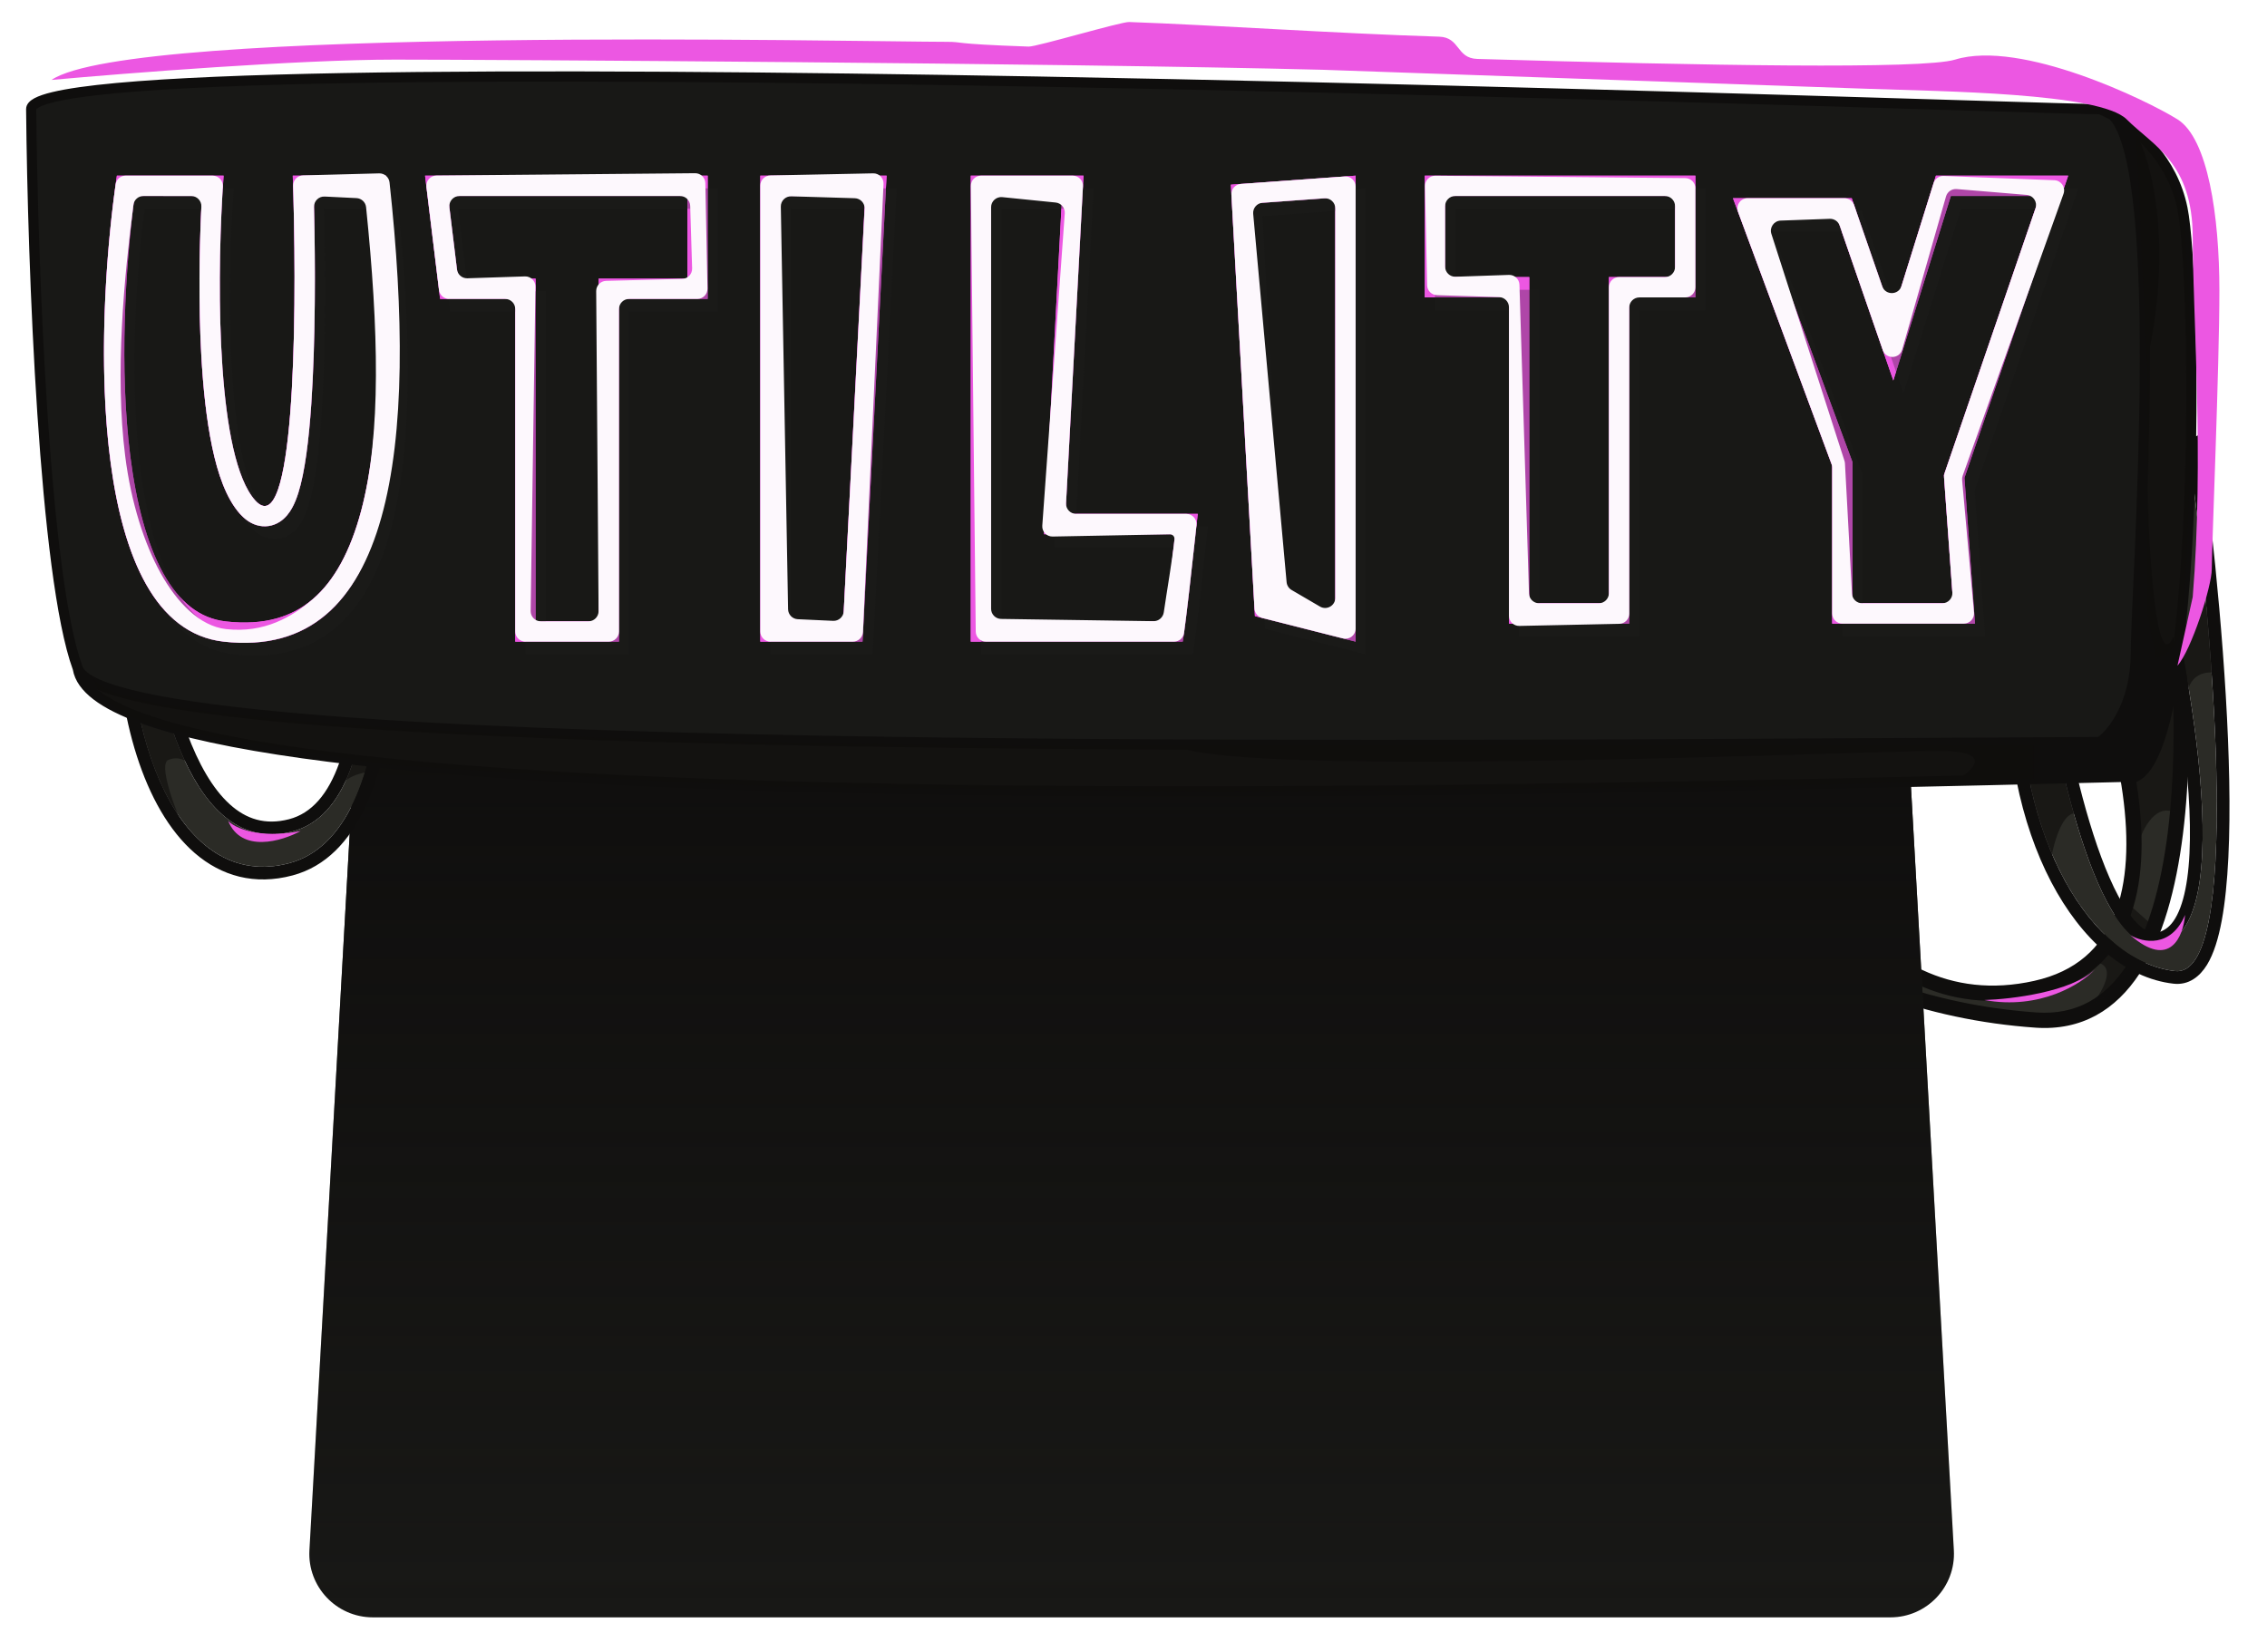<svg
   width="892"
   height="650"
   viewBox="0 0 892 650"
   fill="none"
   version="1.1"
   id="svg1020"
   xmlns="http://www.w3.org/2000/svg">
  <path
     d="m 801.06,401.409 c 68.36,4.797 61.49,-133.253 49.52,-202.878 l -49.52,7.495 c 29.13,54.468 69.91,167.3 0,182.891 -69.901,15.59 -104.204,-66.46 -112.618,-109.435 l -22.332,-6.496 c -21.36,69.958 49.516,122.427 134.95,128.423 z"
     fill="#2b2b26"
     id="path924" />
  <path
     fill-rule="evenodd"
     clip-rule="evenodd"
     d="m 853.04,195.125 0.5,2.898 c 6.01,34.959 10.77,87.202 5.38,130.228 -2.69,21.48 -7.94,40.999 -17.09,54.921 -9.27,14.104 -22.63,22.517 -40.97,21.23 -43.212,-3.033 -82.967,-17.821 -109.302,-40.965 -26.441,-23.238 -39.403,-55.016 -28.316,-91.327 l 0.864,-2.831 26.93,7.833 0.351,1.794 c 4.15,21.195 14.69,51.973 32.688,75.429 17.931,23.37 42.909,39.109 76.335,31.654 16.51,-3.682 26.28,-12.979 31.47,-25.699 5.26,-12.919 5.87,-29.578 3.35,-47.83 -5.03,-36.471 -22.33,-77.94 -36.81,-105.019 l -2,-3.745 z m -47.35,13.236 c 14.22,27.391 30.55,67.49 35.48,103.28 2.59,18.713 2.1,36.589 -3.74,50.914 -5.92,14.523 -17.27,25.176 -35.71,29.29 -36.479,8.135 -63.606,-9.356 -82.405,-33.857 -18.225,-23.752 -28.958,-54.431 -33.454,-76.132 l -17.7,-5.149 c -8.776,32.462 3.05,60.86 27.358,82.223 25.123,22.079 63.525,36.523 105.761,39.487 15.82,1.11 27.25,-5.933 35.54,-18.541 8.4,-12.789 13.5,-31.234 16.15,-52.37 5.13,-41.045 0.87,-90.969 -4.86,-125.567 z"
     fill="#0f0e0d"
     id="path926" />
  <g
     opacity="0.65"
     id="g932"
     transform="translate(-209.73,-181.469)">
    <path
       d="m 1065,501 c -8,-3.2 -13,8.333 -14.5,14.5 0,-10 -2.33,-26.833 -3.5,-34 l 18,-29 c 4.4,9.2 1.83,36.167 0,48.5 z"
       fill="#0f0e0d"
       id="path928" />
    <path
       d="m 1056,545 -9,-8 c 0,9.2 -9.33,19.167 -14,23 10.4,0.4 4.33,11.167 0,16.5 9.6,-3.6 19.33,-22.5 23,-31.5 z"
       fill="#0f0e0d"
       id="path930" />
  </g>
  <path
     d="m 138.945,304.053 c 0.743,-13.242 11.698,-23.598 24.96,-23.598 h 562.73 c 13.263,0 24.217,10.356 24.961,23.598 l 17.191,306 c 0.805,14.335 -10.602,26.402 -24.961,26.402 h -597.112 c -14.358,0 -25.766,-12.067 -24.96,-26.402 z"
     fill="#181816"
     id="path934" />
  <path
     d="m 138.945,304.053 c 0.743,-13.242 11.698,-23.598 24.96,-23.598 h 562.73 c 13.263,0 24.217,10.356 24.961,23.598 l 17.191,306 c 0.805,14.335 -10.602,26.402 -24.961,26.402 h -597.112 c -14.358,0 -25.766,-12.067 -24.96,-26.402 z"
     fill="url(#paint0_linear_246_90)"
     id="path936"
     style="fill:url(#paint0_linear_246_90)" />
  <path
     d="m 855.8,382.132 c 26.77,3.023 14.92,-134.545 5.65,-203.706 l -18.65,8.757 c 14.89,53.595 38.18,165.124 12.17,182.485 -26.01,17.36 -44.74,-63.623 -50.86,-106.285 l -9.07,-5.905 c -3.61,70.354 27.31,120.877 60.76,124.654 z"
     fill="#2b2b26"
     id="path938" />
  <path
     fill-rule="evenodd"
     clip-rule="evenodd"
     d="m 865.5,171.002 0.91,6.76 c 4.65,34.679 9.95,86.57 10.73,129.496 0.39,21.406 -0.34,40.891 -2.94,54.956 -1.29,6.973 -3.13,13.093 -5.83,17.49 -2.78,4.513 -7.12,8.076 -13.13,7.397 -19.06,-2.152 -36.3,-17.376 -48.15,-40.011 -11.93,-22.805 -18.886,-53.938 -17.044,-89.868 l 0.444,-8.671 18.25,11.879 0.32,2.244 c 3.04,21.171 9.19,51.687 17.71,74.618 4.3,11.576 8.99,20.604 13.77,25.654 2.36,2.487 4.39,3.645 6.06,3.997 1.5,0.316 3.28,0.112 5.59,-1.434 2.08,-1.383 4.04,-3.975 5.66,-8.239 1.6,-4.239 2.71,-9.739 3.3,-16.353 1.2,-13.224 0.31,-30.067 -1.89,-48.305 -4.4,-36.421 -13.88,-77.442 -21.28,-104.09 l -1.13,-4.07 z m -4.05,7.424 -18.65,8.757 c 14.89,53.595 38.18,165.124 12.17,182.485 -26.01,17.36 -44.74,-63.623 -50.86,-106.285 l -9.07,-5.905 c -0.1,1.956 -0.17,3.897 -0.22,5.822 -1.67,67.306 28.46,115.16 60.98,118.833 26.11,2.948 15.48,-127.891 6.34,-198.505 -0.23,-1.773 -0.46,-3.508 -0.69,-5.202 z"
     fill="#0f0e0d"
     id="path940" />
  <g
     opacity="0.65"
     id="g946"
     transform="translate(-209.73,-181.469)">
    <path
       d="m 1029.5,503 c -7.2,-6.4 -11.67,9.333 -13,18 l -14,-39 20,-2.5 z"
       fill="#0f0e0d"
       id="path942" />
    <path
       d="m 1076.5,412.5 -11.5,25.5 5,20 c 0,-12 8.33,-12.667 12.5,-11.5 z"
       fill="#0f0e0d"
       id="path944" />
  </g>
  <path
     d="m 113.856,339.655 c 44.839,-11.987 41.765,-113.921 29.009,-185.947 l -11.289,-8.63 c 13.071,55.883 28.052,170.546 -16.587,182.136 -44.638,11.59 -58.407,-72.054 -59.711,-115.325 l 2.601,-21.713 c -19.552,68.467 2.787,163.699 55.977,149.479 z"
     fill="#2b2b26"
     id="path948" />
  <path
     fill-rule="evenodd"
     clip-rule="evenodd"
     d="m 147.448,150.919 0.339,1.918 c 6.421,36.254 10.447,80.221 7.151,116.808 -1.646,18.271 -5.145,35.04 -11.315,48.156 -6.187,13.152 -15.346,23.174 -28.476,26.684 -14.991,4.008 -28.048,0.24 -38.494,-8.774 -10.225,-8.824 -17.778,-22.49 -22.827,-38.264 -10.103,-31.569 -10.791,-73.503 -0.756,-108.644 l 9.772,1.968 -2.556,21.339 c 0.676,21.347 4.415,52.257 13.287,76.282 4.475,12.118 10.073,21.971 16.798,28.075 6.475,5.877 14.003,8.337 23.361,5.908 8.857,-2.3 15.396,-9.805 19.802,-22.312 4.399,-12.488 6.29,-29.013 6.389,-47.334 0.198,-36.572 -6.732,-78.793 -13.216,-106.513 l -3.177,-13.584 z m -96.134,78.244 c 0.372,-5.772 0.989,-11.53 1.856,-17.211 0.016,-0.103 0.032,-0.206 0.048,-0.31 1.132,-7.335 2.681,-14.537 4.66,-21.466 l -2.601,21.713 c 0.158,5.228 0.497,11.046 1.051,17.214 4.032,44.879 19.416,108.301 58.661,98.111 42.699,-11.087 30.846,-116.488 18.296,-174.536 -0.57,-2.635 -1.142,-5.173 -1.709,-7.6 l 11.288,8.631 c 12.757,72.025 15.831,173.959 -29.008,185.946 -43.566,11.647 -66.436,-50.133 -62.542,-110.492 z"
     fill="#0f0e0d"
     id="path950" />
  <g
     opacity="0.65"
     id="g956"
     transform="translate(-209.73,-181.469)">
    <path
       d="m 275.999,480.5 c -4,1.6 2.334,18.667 6,27 -6.4,-6 -15.999,-33.167 -19.999,-46 l 16.5,6.5 5.5,14 c -1,-1.167 -4.001,-3.1 -8.001,-1.5 z"
       fill="#0f0e0d"
       id="path952" />
    <path
       d="m 347,480.5 -3.5,10.5 c 2.8,-4.4 9.833,-5.833 13,-6 v -3 z"
       fill="#0f0e0d"
       id="path954" />
  </g>
  <path
     d="m 30.607,263.014 c -13.25,-35.964 -17.745,-158.133 -18.337,-220.045 -0.475,-28.985 785.54,0 813.93,0 1.92,0 3.65,0.856 5.19,2.461 9.63,5.377 23.41,17.275 27.35,36.579 5.91,28.984 7.09,211.173 -18.34,223.595 -297.548,7.295 -800.357,18.455 -809.793,-42.59 z"
     fill="#181816"
     id="path958" />
  <path
     fill-rule="evenodd"
     clip-rule="evenodd"
     d="m 769.273,39.359 c 32.127,0.981 52.747,1.61 56.927,1.61 2.49,0 4.63,1.087 6.42,2.855 9.92,5.616 24.01,17.887 28.08,37.785 1.52,7.446 2.7,24.442 3.24,45.766 0.55,21.393 0.46,47.317 -0.62,72.727 -1.07,25.396 -3.13,50.339 -6.52,69.745 -1.7,9.695 -3.74,18.087 -6.2,24.488 -1.23,3.201 -2.58,5.964 -4.09,8.16 -1.5,2.184 -3.22,3.923 -5.23,4.906 l -0.4,0.191 -0.43,0.011 c -148.767,3.648 -348.905,8.263 -513.036,4.333 -82.056,-1.965 -155.183,-6.066 -208.415,-13.507 -26.602,-3.718 -48.342,-8.284 -63.773,-13.879 -7.71,-2.795 -13.952,-5.885 -18.454,-9.329 -4.429,-3.389 -7.354,-7.265 -8.108,-11.697 -3.366,-9.227 -6.131,-23.722 -8.411,-41.098 -2.302,-17.536 -4.128,-38.16 -5.557,-59.571 -2.857,-42.821 -4.129,-88.878 -4.426,-119.862 -0.03,-2.139 1.725,-3.505 3.263,-4.335 1.703,-0.918 4.097,-1.707 7.02,-2.41 5.882,-1.415 14.432,-2.6 25.206,-3.593 21.579,-1.988 52.415,-3.234 89.458,-3.914 74.104,-1.359 173.229,-0.453 273.23,1.359 141.128,2.556 283.935,6.913 360.826,9.259 z M 38.39,271.4 c 0.262,0.215 0.533,0.43 0.813,0.644 4.046,3.096 9.865,6.019 17.387,8.746 15.035,5.451 36.449,9.972 62.962,13.678 52.997,7.407 125.938,11.505 207.957,13.469 163.845,3.923 363.636,-0.675 512.371,-4.321 1.06,-0.618 2.18,-1.708 3.33,-3.383 1.27,-1.852 2.49,-4.305 3.66,-7.331 2.32,-6.054 4.31,-14.159 5.99,-23.744 3.35,-19.155 5.4,-43.899 6.47,-69.225 1.07,-25.314 1.16,-51.147 0.61,-72.455 -0.54,-21.377 -1.73,-38.023 -3.16,-45.069 -2.9,-14.171 -11.32,-24.22 -19.29,-30.494 0.88,2.23 1.66,4.736 2.36,7.451 1.74,6.809 3.02,15.265 3.95,24.78 1.85,19.036 2.31,42.537 2.1,66.044 -0.21,23.518 -1.08,47.095 -1.91,66.298 -0.23,5.336 -0.45,10.327 -0.66,14.882 -0.53,11.879 -0.93,20.793 -0.93,25.138 0,21.412 -9.74,33.588 -15.09,37.155 l -0.5,0.333 -0.6,0.003 c -21.57,0.102 -44.236,0.227 -67.726,0.357 -135.068,0.748 -297.32,1.645 -434.356,-0.846 -80.429,-1.461 -152.218,-4.091 -204.744,-8.608 -26.253,-2.257 -47.761,-4.992 -63.152,-8.305 -7.319,-1.575 -13.333,-3.297 -17.842,-5.197 z M 825.83,44.967 c 1.24,0.491 2.71,1.174 4.32,2.06 2.21,2.424 4.18,6.907 5.82,13.33 1.67,6.53 2.93,14.761 3.85,24.177 1.83,18.825 2.29,42.16 2.08,65.62 -0.21,23.45 -1.08,46.974 -1.9,66.163 -0.23,5.261 -0.45,10.205 -0.66,14.735 -0.53,11.946 -0.94,21.015 -0.94,25.456 0,19.491 -8.53,30.279 -12.84,33.494 -21.38,0.102 -43.843,0.226 -67.107,0.354 -135.071,0.748 -297.268,1.645 -434.252,-0.845 -80.41,-1.461 -152.088,-4.089 -204.474,-8.594 -26.203,-2.253 -47.513,-4.971 -62.654,-8.23 -7.579,-1.632 -13.525,-3.381 -17.741,-5.236 -2.107,-0.927 -3.717,-1.853 -4.866,-2.757 -1.158,-0.911 -1.74,-1.715 -1.982,-2.371 -3.229,-8.765 -5.973,-22.951 -8.265,-40.417 -2.287,-17.42 -4.106,-37.951 -5.532,-59.317 -2.848,-42.688 -4.119,-88.621 -4.416,-119.549 0.056,-0.088 0.293,-0.393 1.161,-0.861 1.246,-0.672 3.242,-1.366 6.057,-2.042 5.593,-1.345 13.91,-2.51 24.638,-3.498 21.426,-1.975 52.142,-3.219 89.164,-3.899 74.027,-1.357 173.092,-0.452 273.084,1.359 140.932,2.553 283.773,6.909 360.754,9.257 31.331,0.956 51.761,1.578 56.701,1.611 z"
     fill="#0f0e0d"
     id="path960" />
  <path
     d="m 855.27,250.455 c -7.2,16.4 -10,-36.5 -10.5,-65 l -6.5,87.5 c -0.83,11.2 -9.35,17 -13.5,18.5 h -32 l -329,2.5 c 28.5,12 271.5,1.5 299,1.5 22,0 13.833,7.666 7,11.5 15.167,-0.5 49.6,-1.6 66,-2 16.4,-0.4 19.83,-36.5 19.5,-54.5 z"
     fill="#0f0e0d"
     id="path962" />
  <path
     d="m 844.77,141.955 c 10.4,-45.6 1.67,-78.334 -4,-89 l -5,-2.5 c 8.8,16 9.67,67.666 9,91.5 z"
     fill="#0f0e0d"
     id="path964" />
  <path
     opacity="0.6"
     d="m 844.77,144.031 -4,-84.5 v -6 c 10.8,4 17.17,24.667 19,34.5 l 3,65 c -0.83,27.333 -2.8,84.2 -4,93 -1.2,8.8 -7.5,12.333 -10.5,13 l -3.5,-18 z"
     fill="#0f0e0d"
     id="path966" />
  <path
     opacity="0.6"
     d="m 440.27,293.531 h 360 v 13 l -110,3 -212,2 -170,-2 c -24,-0.4 -113.667,-5.833 -155.5,-8.5 l -81,-13 c -27.6,-4.4 -34.833,-16.5 -35,-22 1.2,22.4 269.5,27.667 403.5,27.5 z"
     fill="#0f0e0d"
     id="path968" />
  <g
     filter="url(#filter0_f_246_90)"
     id="g972"
     transform="translate(-209.73,-181.469)">
    <path
       fill-rule="evenodd"
       clip-rule="evenodd"
       d="m 453.284,299.1 h 34.9 V 250.596 H 376.978 l 5.915,48.504 h 29.576 v 134.867 h 40.815 z m -8,126.867 V 291.1 h 34.9 v -32.504 h -94.171 l 3.964,32.504 h 30.492 V 425.967 Z M 636.064,250.596 H 591.7 v 183.371 h 83.404 c 1.167,-7.003 3.328,-26.765 4.756,-39.83 0.092,-0.846 0.182,-1.664 0.267,-2.449 0.381,-3.474 0.692,-6.293 0.892,-8 h -52.053 z m 36.015,141.092 h -51.552 l 7.099,-133.092 H 599.7 v 167.371 h 68.46 c 1.138,-8.841 2.611,-22.315 3.698,-32.26 0.075,-0.691 0.149,-1.365 0.221,-2.019 z M 938.331,259.469 h -46.73 l 39.04,105.29 v 62.11 h 56.194 l -4.14,-57.378 40.815,-118.895 h -52.054 l -17.154,55.011 z m 39.01,-0.873 -22.643,72.613 -22.064,-63.74 h -29.535 l 35.542,95.855 v 55.545 h 39.596 l -3.639,-50.431 37.712,-109.842 z m -165.877,31.913 v 128.36 h 31.322 v -128.36 h 26.027 v -31.913 h -90.474 v 31.913 z m -41.125,-39.913 h 106.474 v 47.913 h -26.027 v 128.36 h -47.322 v -128.36 h -33.125 z m -507.66,8 c -3.74,28.617 -5.991,68.354 -1.688,102.334 2.335,18.437 6.524,34.521 12.977,46.141 6.356,11.446 14.403,17.789 24.645,18.947 15.172,1.715 26.09,-1.831 34.241,-8.812 8.404,-7.196 14.766,-18.815 19.016,-34.831 8.147,-30.704 7.739,-74.447 2.554,-123.779 h -21.245 c 0.677,24.496 0.763,56.597 -0.969,81.953 -0.954,13.974 -2.502,26.666 -5.097,34.888 -0.667,2.112 -1.48,4.19 -2.512,6.026 -0.984,1.749 -2.493,3.872 -4.821,5.364 -2.666,1.708 -5.93,2.263 -9.175,1.257 -2.833,-0.878 -4.945,-2.725 -6.431,-4.385 -5.528,-6.179 -8.801,-16.051 -10.956,-26.304 -2.235,-10.631 -3.557,-23.195 -4.275,-36.051 -1.224,-21.901 -0.732,-45.298 0.243,-62.748 z m -6.962,-8 c -8.676,58.56 -12.422,177.219 41.997,183.371 68.025,7.69 75.715,-78.672 63.884,-183.371 h -36.674 c 0.09,2.555 0.175,5.228 0.252,8 1.434,51.548 0.228,136.833 -15.04,119.768 -14.952,-16.711 -15.055,-82.398 -12.938,-119.768 0.161,-2.842 0.335,-5.52 0.516,-8 z m 253.17,183.371 V 250.596 h 49.688 l -9.465,183.371 z m 32.625,-8 8.639,-167.371 h -33.264 v 167.371 z m 169.646,-8.366 -8.7,-156.044 32.671,-2.362 v 164.489 z m 31.971,-167.005 -49.096,3.549 9.464,169.766 39.632,10.056 z"
       fill="#ec57e2"
       id="path970" />
  </g>
  <g
     filter="url(#filter1_f_246_90)"
     id="g976"
     transform="translate(-209.73,-181.469)">
    <path
       fill-rule="evenodd"
       clip-rule="evenodd"
       d="m 453.284,299.1 h 34.9 V 250.596 H 376.978 l 5.915,48.504 h 29.576 v 134.867 h 40.815 z m -8,126.867 V 291.1 h 34.9 v -32.504 h -94.171 l 3.964,32.504 h 30.492 V 425.967 Z M 636.064,250.596 H 591.7 v 183.371 h 83.404 c 1.167,-7.003 3.328,-26.765 4.756,-39.83 0.092,-0.846 0.182,-1.664 0.267,-2.449 0.381,-3.474 0.692,-6.293 0.892,-8 h -52.053 z m 36.015,141.092 h -51.552 l 7.099,-133.092 H 599.7 v 167.371 h 68.46 c 1.138,-8.841 2.611,-22.315 3.698,-32.26 0.075,-0.691 0.149,-1.365 0.221,-2.019 z M 938.331,259.469 h -46.73 l 39.04,105.29 v 62.11 h 56.194 l -4.14,-57.378 40.815,-118.895 h -52.054 l -17.154,55.011 z m 39.01,-0.873 -22.643,72.613 -22.064,-63.74 h -29.535 l 35.542,95.855 v 55.545 h 39.596 l -3.639,-50.431 37.712,-109.842 z m -165.877,31.913 v 128.36 h 31.322 v -128.36 h 26.027 v -31.913 h -90.474 v 31.913 z m -41.125,-39.913 h 106.474 v 47.913 h -26.027 v 128.36 h -47.322 v -128.36 h -33.125 z m -507.66,8 c -3.74,28.617 -5.991,68.354 -1.688,102.334 2.335,18.437 6.524,34.521 12.977,46.141 6.356,11.446 14.403,17.789 24.645,18.947 15.172,1.715 26.09,-1.831 34.241,-8.812 8.404,-7.196 14.766,-18.815 19.016,-34.831 8.147,-30.704 7.739,-74.447 2.554,-123.779 h -21.245 c 0.677,24.496 0.763,56.597 -0.969,81.953 -0.954,13.974 -2.502,26.666 -5.097,34.888 -0.667,2.112 -1.48,4.19 -2.512,6.026 -0.984,1.749 -2.493,3.872 -4.821,5.364 -2.666,1.708 -5.93,2.263 -9.175,1.257 -2.833,-0.878 -4.945,-2.725 -6.431,-4.385 -5.528,-6.179 -8.801,-16.051 -10.956,-26.304 -2.235,-10.631 -3.557,-23.195 -4.275,-36.051 -1.224,-21.901 -0.732,-45.298 0.243,-62.748 z m -6.962,-8 c -8.676,58.56 -12.422,177.219 41.997,183.371 68.025,7.69 75.715,-78.672 63.884,-183.371 h -36.674 c 0.09,2.555 0.175,5.228 0.252,8 1.434,51.548 0.228,136.833 -15.04,119.768 -14.952,-16.711 -15.055,-82.398 -12.938,-119.768 0.161,-2.842 0.335,-5.52 0.516,-8 z m 253.17,183.371 V 250.596 h 49.688 l -9.465,183.371 z m 32.625,-8 8.639,-167.371 h -33.264 v 167.371 z m 169.646,-8.366 -8.7,-156.044 32.671,-2.362 v 164.489 z m 31.971,-167.005 -49.096,3.549 9.464,169.766 39.632,10.056 z"
       fill="#ec57e2"
       id="path974" />
  </g>
  <g
     filter="url(#filter2_f_246_90)"
     id="g980"
     transform="translate(-209.73,-181.469)">
    <path
       fill-rule="evenodd"
       clip-rule="evenodd"
       d="m 457.284,304.1 h 34.9 V 255.596 H 380.978 l 5.915,48.504 h 29.576 v 134.867 h 40.815 z m -8,126.867 V 296.1 h 34.9 v -32.504 h -94.171 l 3.964,32.504 h 30.492 V 430.967 Z M 640.064,255.596 H 595.7 v 183.371 h 83.404 c 1.167,-7.003 3.328,-26.765 4.756,-39.83 0.092,-0.846 0.182,-1.664 0.267,-2.449 0.381,-3.474 0.692,-6.293 0.892,-8 h -52.053 z m 36.015,141.092 h -51.552 l 7.099,-133.092 H 603.7 v 167.371 h 68.46 c 1.138,-8.841 2.611,-22.315 3.698,-32.26 0.075,-0.691 0.149,-1.365 0.221,-2.019 z M 942.331,264.469 h -46.73 l 39.04,105.29 v 62.11 h 56.194 l -4.14,-57.378 40.815,-118.895 h -52.054 l -17.154,55.011 z m 39.01,-0.873 -22.643,72.613 -22.064,-63.74 h -29.535 l 35.542,95.855 v 55.545 h 39.596 l -3.639,-50.431 37.712,-109.842 z m -165.877,31.913 v 128.36 h 31.322 v -128.36 h 26.027 v -31.913 h -90.474 v 31.913 z m -41.125,-39.913 h 106.474 v 47.913 h -26.027 v 128.36 h -47.322 v -128.36 h -33.125 z m -507.66,8 c -3.74,28.617 -5.991,68.354 -1.688,102.334 2.335,18.437 6.524,34.521 12.977,46.141 6.356,11.446 14.403,17.789 24.645,18.947 15.172,1.715 26.09,-1.831 34.241,-8.812 8.404,-7.196 14.766,-18.815 19.016,-34.831 8.147,-30.704 7.739,-74.447 2.554,-123.779 h -21.245 c 0.677,24.496 0.763,56.597 -0.969,81.953 -0.954,13.974 -2.502,26.666 -5.097,34.888 -0.667,2.112 -1.48,4.19 -2.512,6.026 -0.984,1.749 -2.493,3.872 -4.821,5.364 -2.666,1.708 -5.93,2.263 -9.175,1.257 -2.833,-0.878 -4.945,-2.725 -6.431,-4.385 -5.528,-6.179 -8.801,-16.051 -10.956,-26.304 -2.235,-10.631 -3.557,-23.195 -4.275,-36.051 -1.224,-21.901 -0.732,-45.298 0.243,-62.748 z m -6.962,-8 c -8.676,58.56 -12.422,177.219 41.997,183.371 68.025,7.69 75.715,-78.672 63.884,-183.371 h -36.674 c 0.09,2.555 0.175,5.228 0.252,8 1.434,51.548 0.228,136.833 -15.04,119.768 -14.952,-16.711 -15.055,-82.398 -12.938,-119.768 0.161,-2.842 0.335,-5.52 0.516,-8 z m 253.17,183.371 V 255.596 h 49.688 l -9.465,183.371 z m 32.625,-8 8.639,-167.371 h -33.264 v 167.371 z m 169.646,-8.366 -8.7,-156.044 32.671,-2.362 v 164.489 z m 31.971,-167.005 -49.096,3.549 9.464,169.766 39.632,10.056 z"
       fill="#1e1e1e"
       fill-opacity="0.3"
       id="path978" />
  </g>
  <path
     fill-rule="evenodd"
     clip-rule="evenodd"
     d="m 243.554,121.631 c 0,-2.209 1.791,-4 4,-4 h 26.818 c 2.241,0 4.044,-1.84 3.999,-4.08 l -0.838,-41.469 c -0.044,-2.192 -1.843,-3.939 -4.035,-3.919 l -101.774,0.923 c -2.387,0.022 -4.223,2.115 -3.934,4.484 l 4.944,40.546 c 0.245,2.007 1.949,3.515 3.971,3.515 h 22.034 c 2.209,0 4,1.791 4,4 v 126.867 c 0,2.209 1.791,4 4,4 h 32.815 c 2.209,0 4,-1.791 4,-4 z m -12.03,122.867 c 2.221,0 4.016,-1.809 4,-4.03 l -0.941,-125.912 c -0.016,-2.179 1.716,-3.971 3.895,-4.028 l 29.959,-0.791 c 2.216,-0.058 3.961,-1.906 3.893,-4.121 l -0.757,-24.612 c -0.067,-2.161 -1.837,-3.877 -3.998,-3.877 h -86.775 c -2.401,0 -4.261,2.1 -3.971,4.484 l 2.974,24.387 c 0.251,2.057 2.031,3.581 4.102,3.513 l 22.642,-0.742 c 2.282,-0.075 4.164,1.773 4.13,4.057 l -1.878,127.613 c -0.033,2.232 1.767,4.059 3.999,4.059 z M 426.109,73.34 c 0.122,-2.29 -1.701,-4.213 -3.994,-4.213 h -36.101 c -2.227,0 -4.024,1.817 -4,4.043 l 1.913,175.372 c 0.023,2.192 1.807,3.956 3.999,3.956 h 74.06 c 1.955,0 3.621,-1.41 3.891,-3.346 1.215,-8.696 3.011,-25.123 4.253,-36.484 0.092,-0.846 0.182,-1.664 0.267,-2.449 0.14,-1.272 0.27,-2.457 0.388,-3.531 0.263,-2.38 -1.6,-4.469 -3.994,-4.469 h -43.336 c -2.293,0 -4.117,-1.924 -3.995,-4.213 z m 36.019,138.898 c 0.117,-1.071 -0.733,-2.001 -1.81,-1.981 l -46.14,0.878 c -2.352,0.045 -4.235,-1.94 -4.066,-4.286 l 8.845,-122.886 c 0.155,-2.158 -1.434,-4.049 -3.587,-4.267 l -20.998,-2.124 c -2.356,-0.238 -4.402,1.611 -4.402,3.98 V 239.557 c 0,2.186 1.755,3.967 3.94,4 l 59.949,0.888 c 2.034,0.03 3.766,-1.471 4.058,-3.484 1.251,-8.636 3.26,-20.028 4.211,-28.723 z M 729.533,80.691 c -0.558,-1.611 -2.076,-2.691 -3.78,-2.691 h -38.133 c -2.787,0 -4.719,2.777 -3.751,5.39 l 36.792,99.227 c 0.166,0.445 0.25,0.916 0.25,1.391 v 57.392 c 0,2.209 1.791,4 4,4 h 47.82 c 2.35,0 4.194,-2.016 3.984,-4.357 l -4.672,-52.145 c -0.051,-0.577 0.023,-1.158 0.218,-1.704 l 39.679,-110.932 c 0.91,-2.545 -0.91,-5.241 -3.61,-5.345 l -43.544,-1.673 c -1.806,-0.069 -3.434,1.081 -3.972,2.807 l -12.622,40.477 c -1.149,3.685 -6.336,3.765 -7.598,0.118 z m 40.352,-6.291 c -1.903,-0.159 -3.652,1.049 -4.178,2.885 l -17.255,60.283 c -1.075,3.757 -6.347,3.901 -7.625,0.208 l -16.955,-48.98 c -0.575,-1.662 -2.168,-2.753 -3.925,-2.689 l -19.295,0.701 c -2.651,0.096 -4.476,2.698 -3.663,5.223 l 28.763,89.331 c 0.106,0.327 0.168,0.667 0.187,1.01 l 2.768,51.244 c 0.114,2.122 1.868,3.784 3.994,3.784 h 31.507 c 2.323,0 4.157,-1.972 3.99,-4.288 l -3.271,-45.328 c -0.039,-0.538 0.031,-1.077 0.206,-1.587 l 35.777,-104.212 c 0.84,-2.466 -0.86,-5.069 -3.45,-5.285 z m -176.162,33.778 c 2.213,-0.076 4.067,1.66 4.135,3.874 l 3.756,121.471 c 0.067,2.16 1.837,3.877 3.998,3.877 h 23.444 c 2.209,0 4,-1.791 4,-4 v -120.36 c 0,-2.209 1.791,-4 4,-4 h 18.027 c 2.209,0 4,-1.791 4,-4 V 81.127 c 0,-2.209 -1.791,-4 -4,-4 h -82.474 c -2.209,0 -4,1.791 -4,4 v 23.773 c 0,2.263 1.876,4.075 4.137,3.998 z m -33.026,-34.927 c -0.048,-2.257 1.779,-4.107 4.036,-4.086 l 98.387,0.924 c 2.195,0.021 3.963,1.806 3.963,4 v 38.951 c 0,2.209 -1.791,4 -4,4 h -18.027 c -2.209,0 -4,1.791 -4,4 v 120.443 c 0,2.177 -1.74,3.954 -3.916,4 l -39.321,0.831 c -2.242,0.047 -4.085,-1.757 -4.085,-4 v -121.397 c 0,-2.16 -1.716,-3.931 -3.875,-3.998 l -24.456,-0.761 c -2.127,-0.066 -3.83,-1.786 -3.875,-3.913 z m -504.236,3.876 c -2.009,0 -3.706,1.483 -3.961,3.476 -3.617,28.302 -7.371,66.233 -3.239,98.858 2.335,18.437 7.524,34.521 13.977,46.141 6.356,11.446 15.403,20.789 25.645,21.947 15.172,1.715 26.09,-4.831 34.241,-11.812 8.404,-7.196 14.766,-18.815 19.016,-34.831 7.959,-29.994 6.799,-71.476 1.907,-119.367 -0.2,-1.962 -1.806,-3.484 -3.776,-3.581 l -12.507,-0.618 c -2.327,-0.115 -4.259,1.773 -4.204,4.103 0.569,23.864 0.552,53.745 -1.08,77.637 -0.954,13.974 -2.502,26.666 -5.097,34.888 -0.667,2.112 -1.48,4.19 -2.512,6.026 -0.984,1.749 -2.493,3.872 -4.821,5.364 -2.666,1.708 -5.93,2.263 -9.175,1.257 -2.833,-0.878 -4.945,-2.725 -6.431,-4.385 -5.528,-6.179 -8.801,-16.051 -10.956,-26.304 -2.235,-10.631 -3.557,-23.195 -4.275,-36.051 -1.128,-20.18 -0.799,-41.631 0.023,-58.528 0.111,-2.294 -1.713,-4.22 -4.01,-4.22 z m -7.023,-8 c -1.983,0 -3.663,1.413 -3.937,3.377 -8.311,59.62 -10.91,173.958 42.483,179.994 67.231,7.6 76.504,-77.644 65.29,-180.71 -0.224,-2.063 -1.999,-3.619 -4.075,-3.564 l -29.971,0.796 c -2.222,0.059 -3.969,1.918 -3.899,4.14 0.041,1.298 0.08,2.621 0.117,3.967 1.434,51.548 0.228,136.833 -15.04,119.768 -14.952,-16.711 -15.055,-82.398 -12.938,-119.768 0.072,-1.27 0.147,-2.507 0.223,-3.708 0.148,-2.319 -1.685,-4.292 -4.009,-4.292 z M 303.157,252.498 c -2.209,0 -4,-1.791 -4,-4 V 73.045 c 0,-2.177 1.741,-3.954 3.918,-3.999 l 40.496,-0.832 c 2.313,-0.047 4.184,1.872 4.078,4.183 l -8.094,176.285 c -0.098,2.135 -1.858,3.816 -3.995,3.816 z m 24.652,-8.184 c 2.198,0.102 4.066,-1.591 4.18,-3.788 l 8.22,-158.317 c 0.116,-2.24 -1.632,-4.138 -3.874,-4.205 l -24.983,-0.751 c -2.284,-0.069 -4.161,1.786 -4.12,4.07 l 2.857,158.425 c 0.038,2.109 1.708,3.826 3.815,3.923 z m 180.399,-12.142 c -1.117,-0.652 -1.85,-1.804 -1.966,-3.092 L 493.096,84.145 c -0.202,-2.229 1.464,-4.19 3.696,-4.351 l 24.319,-1.758 c 2.316,-0.168 4.288,1.667 4.288,3.989 V 235.246 c 0,3.088 -3.351,5.011 -6.018,3.453 z m 25.191,-158.746 c 0,-2.322 -1.972,-4.157 -4.288,-3.989 l -40.884,2.955 c -2.178,0.158 -3.827,2.032 -3.705,4.212 l 9.082,162.906 c 0.097,1.745 1.316,3.225 3.01,3.655 l 31.801,8.069 c 2.528,0.641 4.984,-1.27 4.984,-3.878 z"
     fill="#fdf8fd"
     id="path982" />
  <path
     d="m 155.27,23.455 c -37.6,0 -105.667,5.333 -135,8 31.5,-21.5 319,-15.001 352,-15.001 7.498,0 0.745,0.775 32.5,1.878 3.088,0.107 36.257,-9.782 39.5,-9.669 32.222,1.124 81.733,4.514 122,5.768 8.32,0.259 6.673,8.513 15,8.757 89.139,2.612 175.372,4.152 188,0.267 26,-8 75.5,16 87.5,23.5 12,7.5 16.5,38 16.5,67.5 0,29.5 -3,100.999 -3,109.499 0,6.8 -8,31.834 -13.5,38.001 l 6,-27 c 4.5,-54.501 0,-112.001 0,-141.501 0,-29.5 -15.5,-35.999 -26,-46.499 -10.5,-10.5 -73.5,-11 -101.5,-12 -22.4,-0.8 -152.667,-5.334 -215,-7.5 -106,-2.667 -327.4,-4 -365,-4 z"
     fill="#ec57e2"
     id="path984" />
  <path
     d="m 838.27,368.031 c 4.83,2.833 15.9,5.2 21.5,-8 -0.67,8.333 -5.9,21.6 -21.5,8 z"
     fill="#ec57e2"
     id="path986" />
  <path
     d="m 780.77,393.531 c 10.67,-0.333 34.3,-3.2 43.5,-12 -5.33,5.667 -21.5,16 -43.5,12 z"
     fill="#ec57e2"
     id="path988" />
  <path
     d="m 89.77,323.031 c 2.5,2.667 11.7,7.2 28.5,4 -7.333,4 -23.3,8.8 -28.5,-4 z"
     fill="#ec57e2"
     id="path990" />
  <defs
     id="defs1018">
    <filter
       id="filter0_f_246_90"
       x="200.646"
       y="200.596"
       width="872.863"
       height="283.849"
       filterUnits="userSpaceOnUse"
       color-interpolation-filters="sRGB">
      <feFlood
         flood-opacity="0"
         result="BackgroundImageFix"
         id="feFlood992" />
      <feBlend
         mode="normal"
         in="SourceGraphic"
         in2="BackgroundImageFix"
         result="shape"
         id="feBlend994" />
      <feGaussianBlur
         stdDeviation="25"
         result="effect1_foregroundBlur_246_90"
         id="feGaussianBlur996" />
    </filter>
    <filter
       id="filter1_f_246_90"
       x="0.646"
       y="0.596"
       width="1272.86"
       height="683.849"
       filterUnits="userSpaceOnUse"
       color-interpolation-filters="sRGB">
      <feFlood
         flood-opacity="0"
         result="BackgroundImageFix"
         id="feFlood999" />
      <feBlend
         mode="normal"
         in="SourceGraphic"
         in2="BackgroundImageFix"
         result="shape"
         id="feBlend1001" />
      <feGaussianBlur
         stdDeviation="125"
         result="effect1_foregroundBlur_246_90"
         id="feGaussianBlur1003" />
    </filter>
    <filter
       id="filter2_f_246_90"
       x="244.646"
       y="245.596"
       width="792.863"
       height="203.849"
       filterUnits="userSpaceOnUse"
       color-interpolation-filters="sRGB">
      <feFlood
         flood-opacity="0"
         result="BackgroundImageFix"
         id="feFlood1006" />
      <feBlend
         mode="normal"
         in="SourceGraphic"
         in2="BackgroundImageFix"
         result="shape"
         id="feBlend1008" />
      <feGaussianBlur
         stdDeviation="5"
         result="effect1_foregroundBlur_246_90"
         id="feGaussianBlur1010" />
    </filter>
    <linearGradient
       id="paint0_linear_246_90"
       x1="655"
       y1="461.924"
       x2="655"
       y2="817.924"
       gradientUnits="userSpaceOnUse"
       gradientTransform="translate(-209.73,-181.469)">
      <stop
         stop-color="#0F0E0D"
         id="stop1013" />
      <stop
         offset="1"
         stop-color="#0F0E0D"
         stop-opacity="0"
         id="stop1015" />
    </linearGradient>
  </defs>
</svg>
